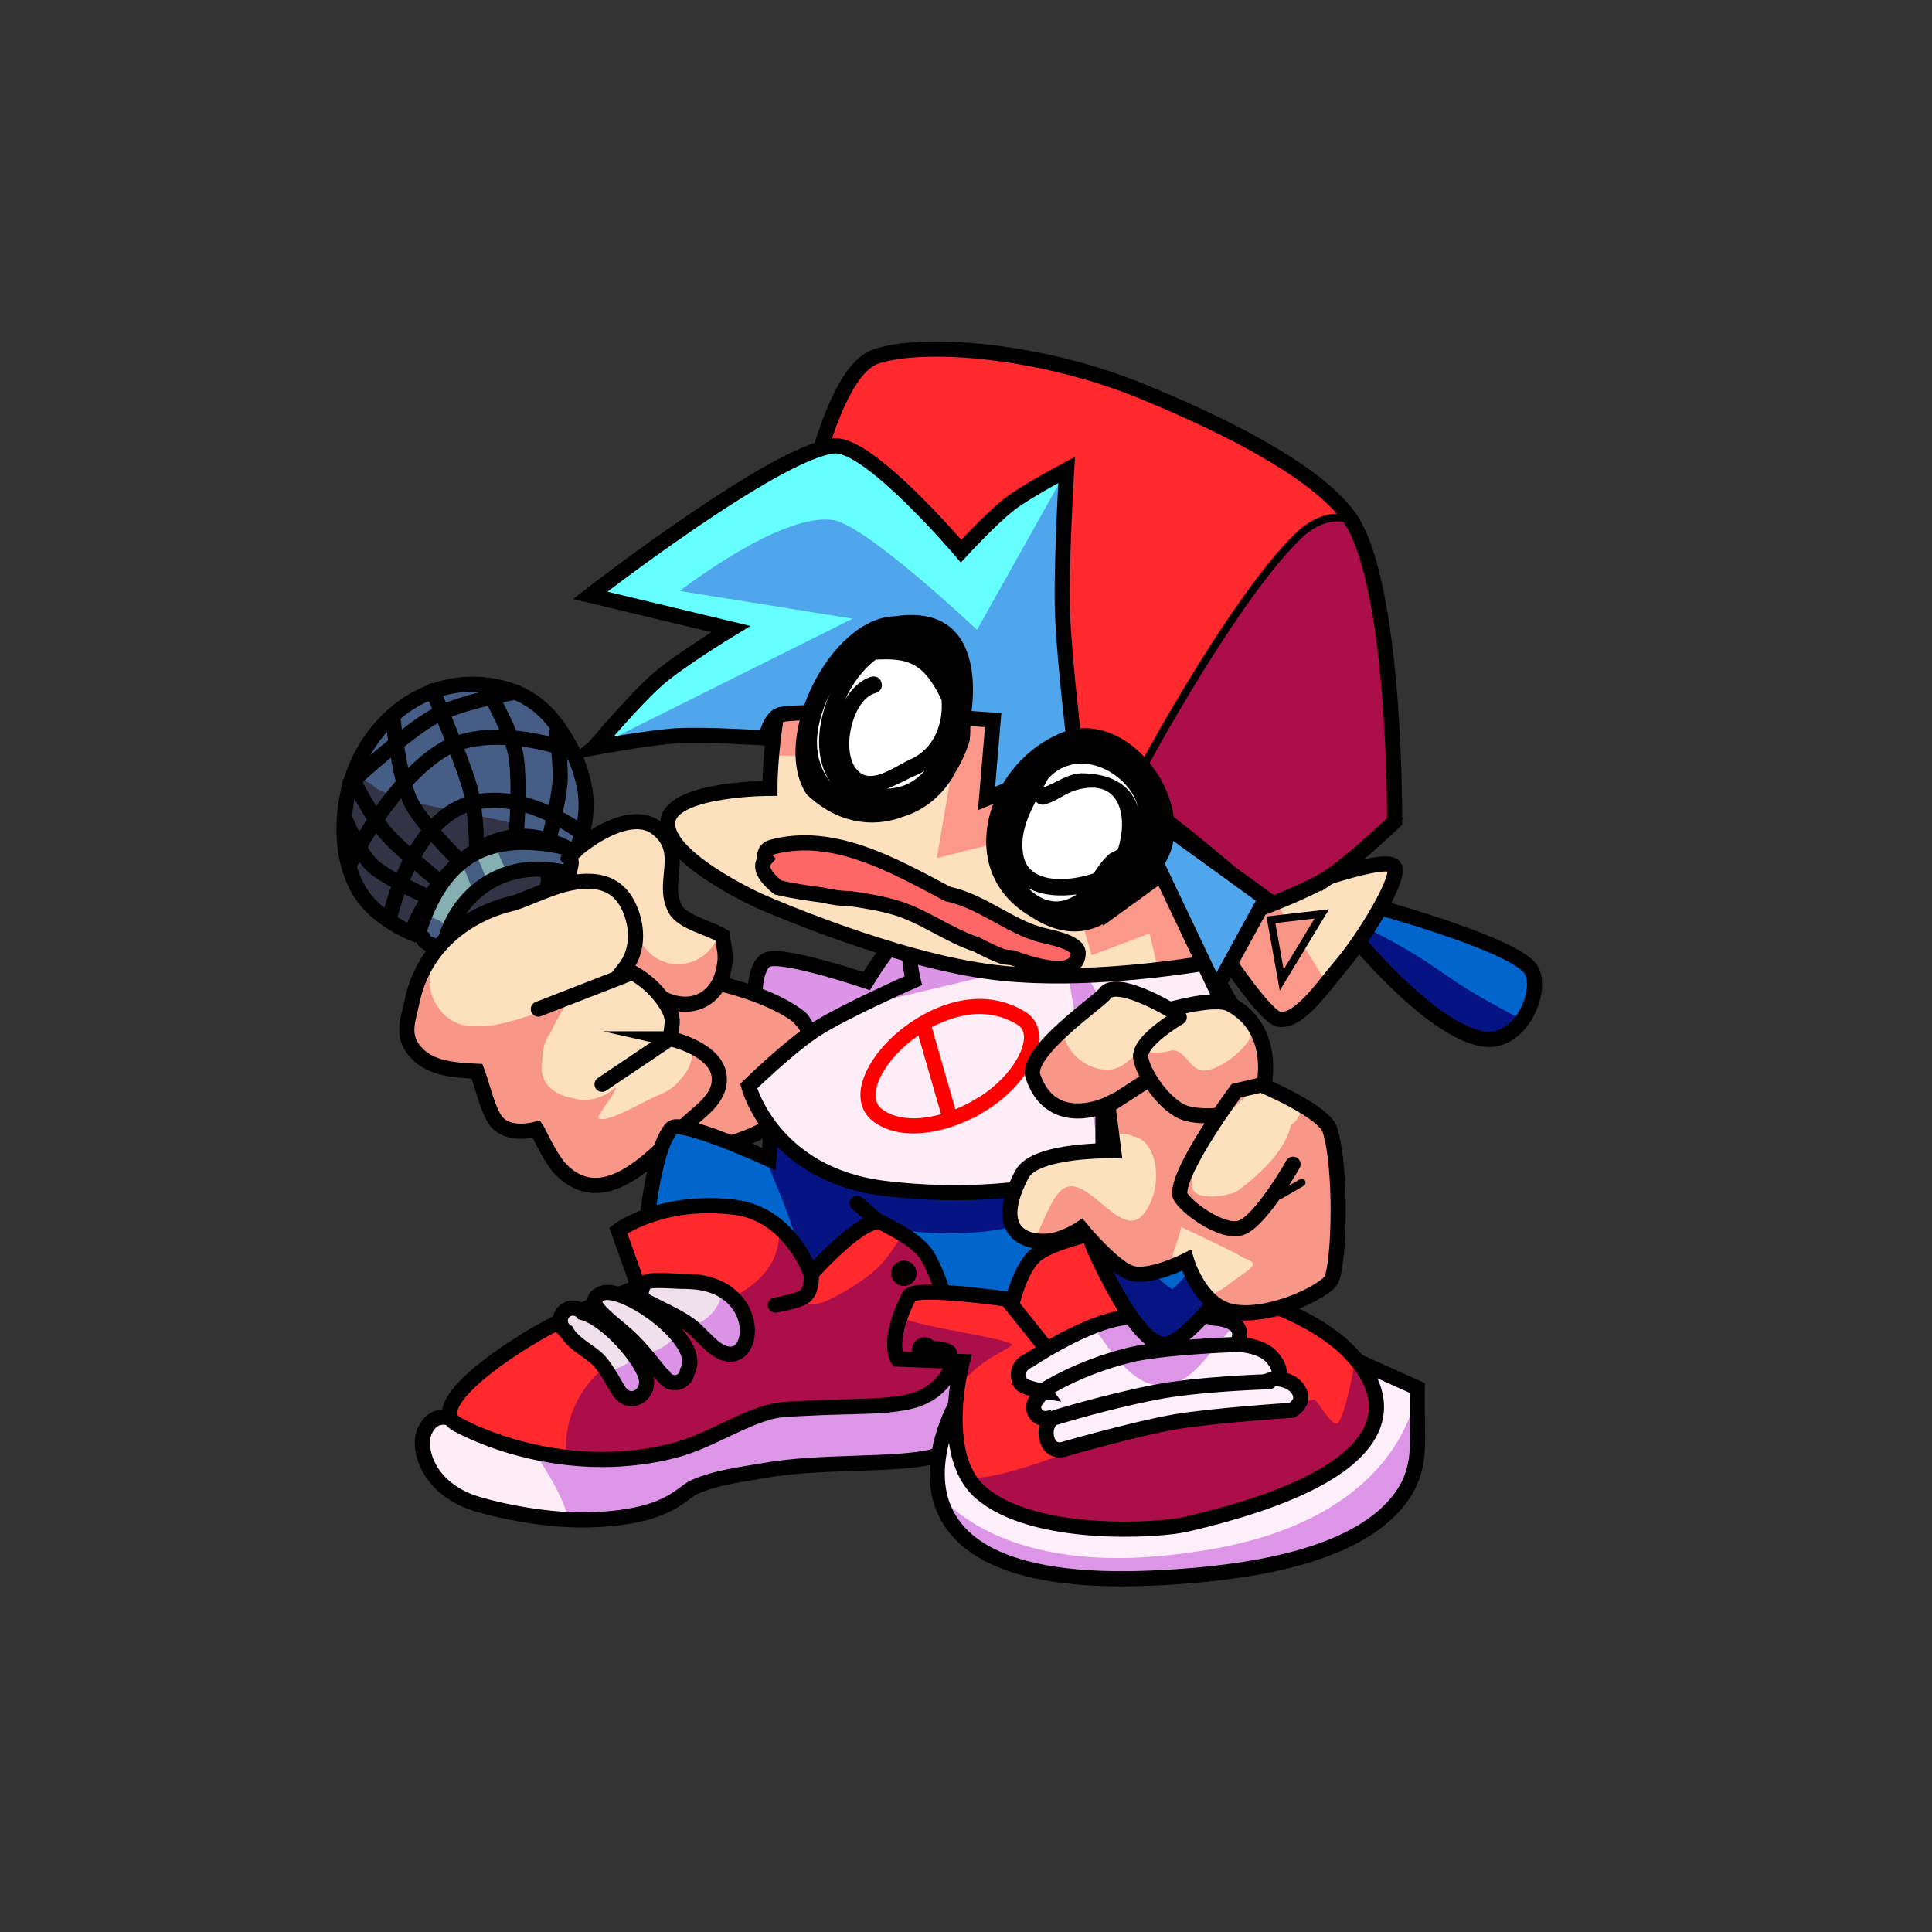 <svg version="1.1" xmlns="http://www.w3.org/2000/svg" xmlns:xlink="http://www.w3.org/1999/xlink" width="127.667" height="127.667" viewBox="0,0,127.667,127.667"><rect x="0" y="0" width="127.667" height="127.667" fill="#333333" stroke="none"/><g transform="translate(-176.167,-116.167)"><g data-paper-data="{&quot;isPaintingLayer&quot;:true}" fill-rule="nonzero" stroke-linejoin="miter" stroke-miterlimit="10" stroke-dasharray="" stroke-dashoffset="0" style="mix-blend-mode: normal"><g><path d="M204.985,178.436c-0.002,-0 -0.004,-0.001 -0.004,-0.001l-0.494,-0.291c-0.619,-1.211 0.047,-2.395 0.947,-3.323c2.057,-1.085 7.197,-4.493 8.803,-0.969c0.759,1.666 0.255,3.606 0.345,5.354c-1.304,6.53 -6.637,1.941 -9.598,-0.771z" fill="#323344" stroke="#000000" stroke-width="1" stroke-linecap="butt"/><path d="M233.922,180.23c0.693,-1.097 2.674,-3.661 4.025,-3.975c3.853,-0.896 4.264,3.038 4.024,5.58c-0.476,2.32 -2.437,5.727 -5.272,7.859c-1.955,1.47 -4.548,2.07 -6.151,2.421c-0.547,0.12 -2.06,-0.39 -3.43,-4.004c-1.281,-3.379 -1.513,-8.054 -0.23,-8.54c1.104,-0.419 6.551,1.43 6.551,1.43z" fill="#dc94e7" stroke="#000000" stroke-width="1" stroke-linecap="butt"/><path d="M229.279,183.737c0.046,0.051 0.07,0.088 0.07,0.088l0.502,0.895c0.133,0.861 -0.037,1.578 -0.167,2.283c-0.16,0.868 -0.364,1.696 -1.111,2.495c-5,4.422 -16.053,3.875 -14.198,-5.098c0.792,-3.739 4.524,-4.172 8.201,-3.482c2.505,0.47 5.006,1.355 6.448,2.486c0,0 0.161,0.127 0.256,0.333z" fill="#f89688" stroke="#000000" stroke-width="1" stroke-linecap="butt"/><path d="M212.662,175.287c-0.562,-0.44 -0.169,-1.079 -0.169,-1.079c1.054,-1.706 5.021,-4.869 7.042,-3.341c2.072,1.567 0.264,3.596 1.266,5.395c0.472,0.848 2.29,1.24 3.094,1.736c0.158,1.106 0.306,1.325 0.065,2.363c-0.426,1.834 -2.082,2.658 -3.851,1.86c-2.832,-1.277 -3.86,-4.876 -6.646,-6.242l-0.297,-0.124c0,0 -0.412,-0.175 -0.505,-0.57z" fill="#fcdfbd" stroke="none" stroke-width="0.5" stroke-linecap="butt"/><path d="M223.895,177.999c0.158,1.106 0.306,1.325 0.065,2.363c-0.426,1.834 -2.082,2.658 -3.851,1.86c-2.187,-0.986 -3.298,-3.358 -4.974,-5.015c0.77,0.04 1.476,0.08 1.992,0.187c0.563,0.117 0.953,0.451 1.305,0.839c0.312,0.692 0.903,1.248 1.66,1.5c0.3,0.122 0.651,0.185 1.08,0.158c0.121,-0.008 0.247,-0.033 0.375,-0.073c0.984,-0.207 1.812,-0.941 2.104,-1.952c0.088,0.044 0.17,0.088 0.243,0.134z" fill="#f89688" stroke="none" stroke-width="0.5" stroke-linecap="butt"/><path d="M212.662,175.287c-0.562,-0.44 -0.169,-1.079 -0.169,-1.079c1.054,-1.706 5.021,-4.869 7.042,-3.341c2.072,1.567 0.264,3.596 1.266,5.395c0.472,0.848 2.29,1.24 3.094,1.736c0.158,1.106 0.306,1.325 0.065,2.363c-0.426,1.834 -2.082,2.658 -3.851,1.86c-2.832,-1.277 -3.86,-4.876 -6.646,-6.242l-0.297,-0.124c0,0 -0.412,-0.175 -0.505,-0.57z" fill="none" stroke="#000000" stroke-width="1" stroke-linecap="butt"/><path d="M213.897,173.333c-0.113,0.546 -0.659,0.433 -0.659,0.433l-0.084,-0.017c-3.386,-0.7 -6.449,1.068 -7.529,4.419c0,0 -0.054,0.167 -0.196,0.283l0.004,0.279c0,0 -0.452,0.297 -0.758,-0.139c-0.069,-0.025 -0.137,-0.05 -0.206,-0.074c0,0 -0.297,-0.107 -0.363,-0.383c-0.269,-0.195 -0.194,-0.558 -0.194,-0.558l0.036,-0.151c1.629,-4.785 4.577,-6.297 9.369,-5.307c0,0 0.546,0.113 0.433,0.659c-0.003,0.013 -0.005,0.025 -0.008,0.037c0.115,0.098 0.21,0.26 0.156,0.519z" fill="#455d83" stroke="none" stroke-width="0.5" stroke-linecap="butt"/><path d="M205.879,177.49c-0.412,-0.372 -0.905,-0.647 -1.419,-0.77c-0.059,-0.056 -0.124,-0.107 -0.193,-0.152c0.625,-1.526 1.415,-2.66 2.39,-3.436c0.288,0.685 0.556,1.384 0.826,2.075c-0.665,0.608 -1.213,1.377 -1.604,2.283z" fill="#85afb1" stroke="none" stroke-width="0.5" stroke-linecap="butt"/><path d="M208.928,172.034c0.194,0.665 0.517,1.357 0.831,1.859c-0.478,0.151 -0.933,0.359 -1.356,0.62c-0.262,-0.665 -0.522,-1.333 -0.8,-1.991c0.413,-0.212 0.854,-0.374 1.324,-0.488z" fill="#85afb1" stroke="none" stroke-width="0.5" stroke-linecap="butt"/><path d="M213.897,173.333c-0.113,0.546 -0.659,0.433 -0.659,0.433l-0.084,-0.017c-3.386,-0.7 -6.449,1.068 -7.529,4.419c0,0 -0.054,0.167 -0.196,0.283l0.004,0.279c0,0 -0.452,0.297 -0.758,-0.139c-0.069,-0.025 -0.137,-0.05 -0.206,-0.074c0,0 -0.297,-0.107 -0.363,-0.383c-0.269,-0.195 -0.194,-0.558 -0.194,-0.558l0.036,-0.151c1.629,-4.785 4.577,-6.297 9.369,-5.307c0,0 0.546,0.113 0.433,0.659c-0.003,0.013 -0.005,0.025 -0.008,0.037c0.115,0.098 0.21,0.26 0.156,0.519z" fill="none" stroke="#000000" stroke-width="1" stroke-linecap="butt"/><path d="M220.505,184.813c0,0 3.073,0.691 3.19,2.538c0.094,1.482 -1.369,2.278 -2.281,3.197c-2.16,2.175 -5.504,5.904 -8.352,2.717c-0.572,-0.772 -0.957,-1.532 -1.38,-2.391l-0.063,-0.094c-1.172,0.297 -2.225,0.125 -2.721,-0.597c-0.525,-0.765 -0.832,-2.194 -1.209,-3.225c-1.494,-0.077 -3.124,-0.164 -4.092,-1.308c-0.931,-1.1 -0.449,-2.098 -0.198,-3.312c0.703,-3.401 3.375,-5.736 6.734,-6.5c1.702,-0.583 3.568,-1.675 5.473,-1.393c1.34,0.198 1.985,1.143 2.326,2.171c0.393,1.187 0.322,2.523 -0.507,3.576c1.17,0.458 2.204,1.402 2.825,2.445c0.608,1.021 0.197,1.347 0.256,2.176z" fill="#fde0be" stroke="none" stroke-width="0.5" stroke-linecap="butt"/><path d="M223.695,187.351c0.094,1.482 -1.369,2.278 -2.281,3.197c-2.16,2.175 -5.504,5.904 -8.352,2.717c-0.572,-0.772 -0.957,-1.532 -1.38,-2.391l-0.063,-0.094c-1.172,0.297 -2.225,0.125 -2.721,-0.597c-0.525,-0.765 -0.832,-2.194 -1.209,-3.225c-1.494,-0.077 -3.124,-0.164 -4.092,-1.308c-0.931,-1.1 -0.449,-2.098 -0.198,-3.312c0.235,-1.138 0.691,-2.156 1.319,-3.037c0.03,0.195 0.036,0.384 -0.015,0.566l0.005,0.008c-0.319,1.106 -0.143,2.076 0.372,2.795c0.389,0.627 1.025,1.099 1.805,1.261c0.282,0.058 0.563,0.072 0.836,0.045c0.286,0.013 0.584,-0.001 0.891,-0.044c1.337,-0.187 3.277,-0.827 5.176,-1.766c-0.503,0.807 -0.95,1.62 -1.275,2.291c-0.212,0.302 -0.368,0.652 -0.447,1.037c-0.047,0.229 -0.065,0.458 -0.056,0.682c-0.322,1.557 0.779,2.345 2.007,2.559c0.07,0.02 0.142,0.038 0.215,0.053c0.601,0.124 1.196,0.045 1.715,-0.191c0.167,-0.062 0.316,-0.137 0.442,-0.225c0.142,-0.099 0.294,-0.212 0.452,-0.336c0.178,0.162 -1.327,1.923 -1.114,2.035c0.629,0.331 3.1,-1.204 3.942,-1.53c0.675,-0.261 1.144,-0.623 1.448,-1.04c0.379,-0.373 0.655,-0.859 0.771,-1.419c0.052,-0.253 0.069,-0.506 0.052,-0.752c0.819,0.4 1.695,1.051 1.757,2.021z" fill="#f89688" stroke="none" stroke-width="0.5" stroke-linecap="butt"/><path d="M220.505,184.813c0,0 3.073,0.691 3.19,2.538c0.094,1.482 -1.369,2.278 -2.281,3.197c-2.16,2.175 -5.504,5.904 -8.352,2.717c-0.572,-0.772 -0.957,-1.532 -1.38,-2.391l-0.063,-0.094c-1.172,0.297 -2.225,0.125 -2.721,-0.597c-0.525,-0.765 -0.832,-2.194 -1.209,-3.225c-1.494,-0.077 -3.124,-0.164 -4.092,-1.308c-0.931,-1.1 -0.449,-2.098 -0.198,-3.312c0.703,-3.401 3.375,-5.736 6.734,-6.5c1.702,-0.583 3.568,-1.675 5.473,-1.393c1.34,0.198 1.985,1.143 2.326,2.171c0.393,1.187 0.322,2.523 -0.507,3.576c1.17,0.458 2.204,1.402 2.825,2.445c0.608,1.021 0.197,1.347 0.256,2.176z" fill="none" stroke="#000000" stroke-width="1" stroke-linecap="butt"/><path d="M217.599,180.566l-5.861,2.281" fill="none" stroke="#000000" stroke-width="1" stroke-linecap="round"/><path d="M220.18,184.97l-4.231,2.845" fill="none" stroke="#000000" stroke-width="1" stroke-linecap="round"/><path d="M199.14,168.663c0.963,-4.662 5.173,-8.084 9.836,-7.12c2.491,0.515 3.712,1.904 4.805,3.849c0.368,0.655 0.887,1.889 1.059,3.115c0.274,1.948 -0.496,3.668 -0.669,3.922c-0.138,0.202 -2.623,-2.046 -5.96,-0.381c-3.404,1.698 -4.874,5.758 -4.874,5.758c0,0 -2.064,-0.84 -3.179,-2.39c-1.242,-1.727 -1.526,-4.297 -1.019,-6.754z" fill="#465e85" stroke="#000000" stroke-width="0" stroke-linecap="butt"/><path d="M199.14,168.663c0.121,-0.585 0.293,-1.151 0.511,-1.691c0.029,0.09 0.067,0.177 0.113,0.259l-0,0.022l0.03,0.029c0.125,0.201 0.3,0.37 0.513,0.487l0.207,0.12l0.137,0.04l0.106,0.108l0.075,0.046l0.054,0.07l0.079,0.062l0.005,0.015l0.036,0.017l0.03,0.024l0.292,0.131l0.289,0.139l0.038,0.008l0.037,0.016l0.015,-0.006l0.029,0.006l0.023,0.03l0.079,0.062l0.005,0.015l0.036,0.017l0.03,0.024l0.292,0.131l0.289,0.139l0.038,0.008l0.037,0.016l0.015,-0.006l7.047,1.456l0.034,0.015l0.289,0.139l0.038,0.008l0.037,0.016l0.015,-0.006l0.213,0.044l0.019,0.018l0.469,0.272l0.169,0.049l0.278,0.125l0.289,0.139l0.038,0.008l0.037,0.016l0.015,-0.006l0.465,0.096l0.019,0.018l0.149,0.086l0.152,0.12l0.005,0.015l0.036,0.017l0.03,0.024l0.244,0.11c-1.07,-0.387 -2.635,-0.641 -4.453,0.266c-3.404,1.698 -4.874,5.758 -4.874,5.758c0,0 -2.064,-0.84 -3.179,-2.39c-1.242,-1.727 -1.526,-4.297 -1.019,-6.754z" fill="#323344" stroke="#000000" stroke-width="0" stroke-linecap="butt"/><path d="M204.758,164.994l-0,0.017l-0.019,-0.016z" fill="#323344" stroke="#000000" stroke-width="0" stroke-linecap="butt"/><path d="M199.14,168.663c0.963,-4.662 5.173,-8.084 9.836,-7.12c2.491,0.515 3.712,1.904 4.805,3.849c0.368,0.655 0.887,1.889 1.059,3.115c0.274,1.948 -0.496,3.668 -0.669,3.922c-0.138,0.202 -2.623,-2.046 -5.96,-0.381c-3.404,1.698 -4.874,5.758 -4.874,5.758c0,0 -2.064,-0.84 -3.179,-2.39c-1.242,-1.727 -1.526,-4.297 -1.019,-6.754z" fill="none" stroke="#000000" stroke-width="1" stroke-linecap="butt"/><path d="M201.975,176.562c0,0 1.352,-5.748 4.766,-7.124c3.61,-1.455 7.667,1.635 7.667,1.635" fill="none" stroke="#000000" stroke-width="1" stroke-linecap="round"/><path d="M199.356,173.131c0,0 2.446,-5.021 5.84,-7.267c3.081,-2.039 8.153,-0.264 8.153,-0.264" fill="none" stroke="#000000" stroke-width="1" stroke-linecap="round"/><path d="M199.508,167.732c0,0 3.572,-3.263 5.446,-4.28c1.691,-0.918 5.306,-1.556 5.306,-1.556" fill="none" stroke="#000000" stroke-width="1" stroke-linecap="round"/><path d="M204.002,175.23c0,0 -2.428,-1.091 -3.264,-1.899c-0.818,-0.79 -1.701,-2.894 -1.701,-2.894" fill="none" stroke="#000000" stroke-width="1" stroke-linecap="round"/><path d="M205.218,174.43c0,0 -2.582,-2.063 -3.593,-3.253c-0.901,-1.061 -2.184,-3.546 -2.184,-3.546" fill="none" stroke="#000000" stroke-width="1" stroke-linecap="round"/><path d="M206.405,172.924c0,0 -2.485,-2.424 -3.164,-3.912c-0.742,-1.626 -1.116,-5.468 -1.116,-5.468" fill="none" stroke="#000000" stroke-width="1" stroke-linecap="round"/><path d="M204.76,161.811c0,0 1.919,4.519 2.437,6.336c0.43,1.506 0.459,3.809 0.459,3.809" fill="none" stroke="#000000" stroke-width="1" stroke-linecap="round"/><path d="M208.244,161.48c0,0 1.639,2.843 1.973,4.392c0.351,1.625 0.086,5.142 0.086,5.142" fill="none" stroke="#000000" stroke-width="1" stroke-linecap="round"/><path d="M212.952,164.555c0,0 0.296,2.159 0.223,3.271c-0.076,1.161 -0.67,3.555 -0.67,3.555" fill="none" stroke="#000000" stroke-width="1" stroke-linecap="round"/></g><path d="M176.167,243.833v-127.667h127.667v127.667z" fill="none" stroke="none" stroke-width="NaN" stroke-linecap="butt"/><g><g stroke="#000000"><path d="M254.294,193.318l1.758,9.735l-37.568,-0.986c0,0 0.36,-9.541 2.072,-11.346c0.593,-0.626 6.42,2.039 6.42,2.039l0.257,-3.817z" fill="#0066cd" stroke-width="0" stroke-linecap="round"/><path d="M247.758,195.084c-1.505,0.752 -3.466,1.964 -5.555,2.325c-3.234,0.559 -6.473,0.038 -6.473,0.038c0,0 0.303,3.493 0.187,5.077l-6.308,-0.166c0.11,-1.296 -0.574,-3.713 -1.366,-5.892c-0.629,-1.73 -1.373,-3.356 -1.504,-3.813c0.151,0.067 0.236,0.106 0.236,0.106l0.257,-3.817l20.665,3.379c0,0 0.436,0.795 0.406,1.593c-0.02,0.515 -0.484,1.157 -0.546,1.168z" fill="#061483" stroke-width="0" stroke-linecap="butt"/><path d="M254.294,193.318l1.758,9.735l-37.568,-0.986c0,0 0.36,-9.541 2.072,-11.346c0.593,-0.626 6.42,2.039 6.42,2.039l0.257,-3.817z" fill="none" stroke-width="1" stroke-linecap="round"/><path d="M232.808,195.677l2.187,1.887" fill="none" stroke-width="1" stroke-linecap="round"/></g><g><path d="M240.613,209.636c0,0.335 -1.631,2.504 -2.855,2.799c-2.462,0.593 -7.389,0.242 -11.077,0.901c-1.337,0.239 -3.196,0.449 -4.631,1.098c-0.924,0.418 -1.743,2.021 -6.963,2.163c-3.257,0.089 -6.834,-0.832 -7.712,-1.147c-2.502,-0.898 -3.344,-2.765 -3.301,-4.098c0.013,-0.39 0.428,-1.816 1.76,-1.488c0.906,0.223 3.464,1.845 6.173,2.245c3.293,0.486 6.895,0.062 7.942,-0.194c2.515,-0.615 4.63,-2.038 7.069,-2.817c2.582,-0.825 5.972,0.35 8.047,-0.152c2.71,-0.655 3.813,-2.837 4.394,-2.556c0.938,0.454 1.155,2.559 1.155,3.246z" fill="#feecf7" stroke="none" stroke-width="0" stroke-linecap="butt"/><path d="M237.758,212.435c-2.462,0.593 -7.389,0.242 -11.077,0.901c-1.337,0.239 -3.196,0.449 -4.631,1.098c-0.924,0.418 -1.743,2.021 -6.963,2.163c-0.444,0.012 -0.894,0.005 -1.342,-0.016c-0.436,-1.68 -1.419,-3.106 -2.326,-4.578c0.195,0.041 0.39,0.076 0.587,0.105c3.293,0.486 6.895,0.062 7.942,-0.194c2.515,-0.615 4.63,-2.038 7.069,-2.817c2.582,-0.825 5.972,0.35 8.047,-0.152c2.71,-0.655 3.813,-2.837 4.394,-2.556c0.938,0.454 1.155,2.559 1.155,3.246c0,0.335 -1.631,2.504 -2.855,2.799z" fill="#dd95e8" stroke="none" stroke-width="0" stroke-linecap="butt"/><path d="M240.613,209.636c0,0.335 -1.631,2.504 -2.855,2.799c-2.462,0.593 -7.389,0.242 -11.077,0.901c-1.337,0.239 -3.196,0.449 -4.631,1.098c-0.924,0.418 -1.743,2.021 -6.963,2.163c-3.257,0.089 -6.834,-0.832 -7.712,-1.147c-2.502,-0.898 -3.344,-2.765 -3.301,-4.098c0.013,-0.39 0.428,-1.816 1.76,-1.488c0.906,0.223 3.464,1.845 6.173,2.245c3.293,0.486 6.895,0.062 7.942,-0.194c2.515,-0.615 4.63,-2.038 7.069,-2.817c2.582,-0.825 5.972,0.35 8.047,-0.152c2.71,-0.655 3.813,-2.837 4.394,-2.556c0.938,0.454 1.155,2.559 1.155,3.246z" fill="none" stroke="#000000" stroke-width="1" stroke-linecap="butt"/><path d="M218.355,201.209l-1.329,-3.731c0,0 2.811,-2.124 7.657,-1.541c3.722,0.447 5.08,4.415 5.08,4.415c0,0 3.575,-4.041 4.74,-3.354c0.516,0.304 2.344,1.108 2.975,2.217c1.537,2.704 1.806,6.626 1.806,6.626c0,0 -0.383,2.214 -2.791,2.885c-1.68,0.469 -4.343,0.344 -7.032,0.501c-0.853,0.05 -1.696,0.034 -2.49,0.26c-1.844,0.524 -3.423,1.567 -5.376,2.256c-1.554,0.548 -3.472,0.81 -5.042,0.859c-3.611,0.113 -7.303,-0.803 -10.162,-2.301c-1.835,-0.961 1.519,-3.828 5.174,-5.956c3.267,-1.902 6.791,-3.135 6.791,-3.135z" fill="#ff292e" stroke="#000000" stroke-width="0" stroke-linecap="round"/><path d="M227.69,197.311c0.569,0.502 1.738,1.993 1.902,3.004c0.139,0.857 -0.709,1.235 -0.485,1.757c0.199,0.463 1.428,0.166 1.428,0.166c0,0 2.047,-0.844 3.629,-2.292c0.772,-0.707 1.641,-2.23 1.641,-2.23c0,0 1.333,0.9 1.673,1.499c1.537,2.704 1.806,6.626 1.806,6.626c0,0 -0.383,2.214 -2.791,2.885c-1.68,0.469 -4.343,0.344 -7.032,0.501c-0.853,0.05 -1.696,0.034 -2.49,0.26c-1.844,0.524 -3.423,1.567 -5.376,2.256c-1.554,0.548 -3.472,0.81 -5.042,0.859c-0.985,0.031 -2.956,-0.128 -2.956,-0.128c0,0 -0.456,-2.697 1.665,-5.126c2.448,-2.803 7.683,-4.112 10.45,-6.151c2.494,-1.838 1.783,-4.058 1.979,-3.885z" fill="#ac0e49" stroke="#000000" stroke-width="0" stroke-linecap="round"/><path d="M229.763,200.308c0,0 0.129,1.064 -0.406,1.511c-0.388,0.325 -1.953,0.59 -1.953,0.59" fill="none" stroke="#000000" stroke-width="1" stroke-linecap="round"/><path d="M235.06,200.308c0,-0.462 0.374,-0.836 0.836,-0.836c0.462,0 0.836,0.374 0.836,0.836c0,0.462 -0.374,0.836 -0.836,0.836c-0.462,0 -0.836,-0.374 -0.836,-0.836z" fill="#000000" stroke="none" stroke-width="0.5" stroke-linecap="butt"/><path d="M218.355,201.209l-1.329,-3.731c0,0 2.811,-2.124 7.657,-1.541c3.722,0.447 5.08,4.415 5.08,4.415c0,0 3.575,-4.041 4.74,-3.354c0.516,0.304 2.344,1.108 2.975,2.217c1.537,2.704 1.806,6.626 1.806,6.626c0,0 -0.383,2.214 -2.791,2.885c-1.68,0.469 -4.343,0.344 -7.032,0.501c-0.853,0.05 -1.696,0.034 -2.49,0.26c-1.844,0.524 -3.423,1.567 -5.376,2.256c-1.554,0.548 -3.472,0.81 -5.042,0.859c-3.611,0.113 -7.303,-0.803 -10.162,-2.301c-1.835,-0.961 1.519,-3.828 5.174,-5.956c3.267,-1.902 6.791,-3.135 6.791,-3.135z" fill="none" stroke="#000000" stroke-width="1" stroke-linecap="round"/><path d="M213.188,203.439c0,-0.269 0.127,-0.508 0.323,-0.661c-0.142,0.306 -0.231,0.642 -0.253,0.996c-0.045,-0.103 -0.07,-0.216 -0.07,-0.335z" fill="#db93e6" stroke="none" stroke-width="0.5" stroke-linecap="butt"/><path d="M221.529,200.845c5.363,0.047 4.656,6.303 1.977,4.474c-0.564,-0.385 -1.146,-1.136 -1.753,-1.588c-0.808,-0.602 -2.207,-1.188 -3.053,-1.672c-0.291,-0.131 -0.169,-1.019 0.235,-1.192c0.404,-0.173 1.733,-0.029 2.595,-0.021z" fill="#f0e0ec" stroke="none" stroke-width="0.5" stroke-linecap="butt"/><path d="M221.589,206.784c-0.043,0.422 -0.399,0.751 -0.832,0.751c-0.307,0 -0.575,-0.165 -0.721,-0.412c-0.231,-0.132 -1.051,-1.371 -2.081,-2.384c-0.872,-0.857 -1.898,-1.528 -2.335,-2.165c-0.321,-0.467 -0.114,-0.78 0.332,-0.95c1.444,-0.55 6.804,3.206 5.637,5.159z" data-paper-data="{&quot;index&quot;:null}" fill="#f0e0ec" stroke="none" stroke-width="0.5" stroke-linecap="butt"/><path d="M218.849,207.163c0.335,1.267 -1.091,2.009 -1.795,0.903c-0.419,-0.658 -0.91,-1.692 -1.541,-2.213c-0.664,-0.549 -1.484,-0.942 -1.913,-1.693c-0.246,-0.145 -0.412,-0.414 -0.412,-0.721c0,-0.462 0.374,-0.836 0.836,-0.836c0.254,0 0.482,0.114 0.636,0.293c1.656,0.454 3.873,3.07 4.189,4.268z" fill="#f0e0ec" stroke="none" stroke-width="0.5" stroke-linecap="butt"/><path d="M223.506,205.318c-0.542,-0.37 -1.101,-1.078 -1.683,-1.534c1.105,-0.277 1.948,-1.213 2.087,-2.366c2.652,1.513 1.778,5.39 -0.405,3.9z" fill="#db93e6" stroke="none" stroke-width="0.5" stroke-linecap="butt"/><path d="M221.589,206.784c-0.043,0.422 -0.399,0.751 -0.832,0.751c-0.307,0 -0.575,-0.165 -0.721,-0.412c-0.169,-0.097 -0.654,-0.787 -1.306,-1.547c0.89,-0.064 1.664,-0.546 2.127,-1.251c0.747,0.866 1.141,1.773 0.731,2.459z" data-paper-data="{&quot;index&quot;:null}" fill="#db93e6" stroke="none" stroke-width="0.5" stroke-linecap="butt"/><path d="M218.849,207.163c0.335,1.267 -1.091,2.009 -1.795,0.903c-0.24,-0.377 -0.503,-0.877 -0.803,-1.333c0.743,-0.056 1.405,-0.403 1.872,-0.927c0.368,0.515 0.632,0.999 0.726,1.357z" fill="#db93e6" stroke="none" stroke-width="0.5" stroke-linecap="butt"/><path d="M221.529,200.845c5.363,0.047 4.656,6.303 1.977,4.474c-0.564,-0.385 -1.146,-1.136 -1.753,-1.588c-0.808,-0.602 -2.207,-1.188 -3.053,-1.672c-0.291,-0.131 -0.169,-1.019 0.235,-1.192c0.404,-0.173 1.733,-0.029 2.595,-0.021z" fill="none" stroke="#000000" stroke-width="1" stroke-linecap="butt"/><path d="M221.589,206.784c-0.043,0.422 -0.399,0.751 -0.832,0.751c-0.307,0 -0.575,-0.165 -0.721,-0.412c-0.231,-0.132 -1.051,-1.371 -2.081,-2.384c-0.872,-0.857 -1.898,-1.528 -2.335,-2.165c-0.321,-0.467 -0.114,-0.78 0.332,-0.95c1.444,-0.55 6.804,3.206 5.637,5.159z" data-paper-data="{&quot;index&quot;:null}" fill="none" stroke="#000000" stroke-width="1" stroke-linecap="butt"/><path d="M217.054,208.067c-0.419,-0.658 -0.91,-1.692 -1.541,-2.213c-0.664,-0.549 -1.484,-0.942 -1.913,-1.693c-0.246,-0.145 -0.412,-0.414 -0.412,-0.721c0,-0.462 0.374,-0.836 0.836,-0.836c0.254,0 0.482,0.114 0.636,0.293c1.656,0.454 3.873,3.07 4.189,4.268c0.317,1.198 -1.091,2.009 -1.795,0.903z" fill="none" stroke="#000000" stroke-width="1" stroke-linecap="butt"/></g><g><path d="M239.37,208.914c0,0 0.392,8.34 14.607,6.239c13.499,-1.995 11.639,-9.156 11.639,-9.156l4.203,1.887c0,0 -0.009,1.189 0.013,2.617c0.02,1.372 0.095,2.951 -1.037,4.543c-2,2.814 -6.761,4.992 -16.602,5.407c-20.062,0.846 -12.823,-11.538 -12.823,-11.538z" fill="#ffeffa" stroke="#000000" stroke-width="0" stroke-linecap="round"/><path d="M238.241,214.926c-0.017,-0.079 3.879,5.673 16.551,3.83c14.357,-1.866 15.027,-10.871 15.027,-10.871c0,0 -0.009,1.189 0.013,2.617c0.02,1.372 0.095,2.951 -1.037,4.543c-2,2.814 -6.761,4.992 -16.602,5.407c-10.113,0.426 -13.289,-2.509 -13.951,-5.525z" fill="#dd95e8" stroke="#000000" stroke-width="0" stroke-linecap="round"/><path d="M239.37,208.914c0,0 0.392,8.34 14.607,6.239c13.499,-1.995 11.639,-9.156 11.639,-9.156l4.203,1.887c0,0 -0.009,1.189 0.013,2.617c0.02,1.372 0.095,2.951 -1.037,4.543c-2,2.814 -6.761,4.992 -16.602,5.407c-20.062,0.846 -12.823,-11.538 -12.823,-11.538z" fill="none" stroke="#000000" stroke-width="1" stroke-linecap="round"/><path d="M244.558,199.145c1.316,-1.176 6.834,-2.372 9.541,-1.847c1.634,0.317 1.353,1.938 1.353,1.938c0,0 6.505,-3.29 7.231,-2.782c0.283,0.198 1.533,2.077 0.927,3.174c-0.898,1.625 -3.87,2.611 -3.87,2.611c0,0 0.387,0.123 0.98,0.366c-4.38,0.271 -10.457,2.817 -13.096,2.978c-0.289,0.018 -0.094,-0.573 -0.15,-0.857c-0.239,-1.212 -0.365,-2.585 -1.152,-3.605c-0.532,-0.69 -1.208,-1.287 -1.967,-1.77c0.065,-0.074 0.132,-0.143 0.201,-0.205z" fill="#ff292e" stroke="#000000" stroke-width="0" stroke-linecap="butt"/><path d="M239.756,206.141l-4.266,-0.164c0,0 -0.76,-1.066 0.65,-3.956l0.443,0.776c0.896,1.568 5.913,-0.097 5.43,2.85c-0.111,0.679 -1.321,0.928 -2.471,1.494c0.111,-0.615 0.214,-1 0.214,-1z" fill="#ff292e" stroke="#000000" stroke-width="0" stroke-linecap="butt"/><path d="M258.172,209.1c0.369,-0.083 0.882,-0.111 1.469,-0.118c-0.646,0.168 -1.328,0.236 -2.029,0.242c0.207,-0.045 0.395,-0.087 0.56,-0.124z" fill="#ac0e49" stroke="#000000" stroke-width="0" stroke-linecap="butt"/><path d="M243.101,202.067c0,0 0.523,-2.087 1.457,-2.921c1.316,-1.176 6.834,-2.372 9.541,-1.847c1.634,0.317 1.353,1.938 1.353,1.938c0,0 6.505,-3.29 7.231,-2.782c0.283,0.198 1.533,2.077 0.927,3.174c-0.898,1.625 -3.87,2.611 -3.87,2.611c0,0 3.277,1.041 5.383,3.064c3.272,3.142 4.204,8.168 -10.608,11.596c-1.791,0.414 -10.065,0.936 -13.559,-2.113c-2.86,-2.496 -1.201,-8.644 -1.201,-8.644l-4.266,-0.164c0,0 -0.796,-1.117 0.754,-4.164c0.362,-0.713 6.858,0.254 6.858,0.254z" fill="#ff292e" stroke="#000000" stroke-width="0" stroke-linecap="round"/><path d="M239.756,206.141l-4.266,-0.164c0,0 -0.543,-0.761 0.14,-2.742c1.976,0.736 6.212,1.201 7.428,1.756c0.145,0.066 -1.201,0.759 -1.351,0.855c-0.891,0.567 -1.499,1.128 -2.203,1.903c-0.025,0.027 -0.049,0.055 -0.073,0.083c0.14,-1.006 0.325,-1.691 0.325,-1.691z" fill="#ac0e49" stroke="#000000" stroke-width="0" stroke-linecap="butt"/><path d="M239.016,206.272c-0.273,0.244 -2.55,0.173 -2.501,-0.539c-0.053,-0.11 -0.083,-0.234 -0.083,-0.364c0,-0.462 0.374,-0.836 0.836,-0.836c0.241,0 0.457,0.102 0.61,0.264c1.116,-0.05 2.129,0.589 1.138,1.475z" fill="#000000" stroke="none" stroke-width="0.5" stroke-linecap="butt"/><path d="M254.516,216.898c-1.791,0.414 -10.065,0.936 -13.559,-2.113c-0.32,-0.279 -0.583,-0.603 -0.798,-0.96c3.213,0.178 11.224,-3.766 14.153,-4.468c1.761,-0.422 5.913,0.014 8.682,-0.709c0.185,-0.048 1.226,1.942 1.602,1.538c0.401,-0.429 1.099,-3.595 1.084,-4.303c2.77,3.154 2.765,7.791 -11.165,11.015z" fill="#ac0e49" stroke="#000000" stroke-width="0" stroke-linecap="butt"/><path d="M263.61,199.628c-0.898,1.625 -3.87,2.611 -3.87,2.611c0,0 0.889,0.283 2.039,0.839c-2.618,0.167 -5.352,0.925 -5.54,0.303c-0.449,-1.481 3.967,-4.013 6.075,-5.714c0.3,-0.184 0.562,-0.424 0.772,-0.704c0.434,0.681 0.96,1.876 0.523,2.665z" fill="#ac0e49" stroke="#000000" stroke-width="0" stroke-linecap="butt"/><path d="M245.288,205.24l-2.402,-3.002" fill="none" stroke="#000000" stroke-width="1" stroke-linecap="round"/><path d="M245.202,208.114c0,0 -1.467,-0.219 -1.621,-0.583c-0.466,-1.103 0.592,-1.475 0.592,-1.475c0,0 3.347,-2.245 5.842,-2.745c4.079,-0.817 6.423,-0.043 6.423,-0.043c0,0 1.216,0.058 1.553,0.687c0.313,0.583 -0.181,1.028 -0.181,1.028c0,0 1.696,0.035 2.417,0.883c0.946,1.112 0.156,1.39 0.156,1.39c0,0 1.265,-0.003 1.67,0.921c0.317,0.724 -0.512,1.18 -0.512,1.18c0,0 -5.207,0.339 -7.707,0.763c-2.475,0.42 -7.218,1.767 -7.218,1.767c0,0 -0.991,0.447 -1.276,-0.674c-0.236,-0.931 0.461,-1.428 0.461,-1.428c0,0 -1.032,0.465 -1.306,-0.437c-0.187,-0.616 0.706,-1.235 0.706,-1.235z" fill="#feeffb" stroke="#000000" stroke-width="0" stroke-linecap="round"/><path d="M250.015,203.31c4.079,-0.817 6.423,-0.043 6.423,-0.043c0,0 0.908,0.043 1.373,0.461c-1.717,1.496 -2.928,4.451 -5.426,3.937c-1.531,-0.315 -2.764,-2.094 -3.986,-3.859c0.55,-0.217 1.102,-0.394 1.616,-0.497z" fill="#dd95e8" stroke="#000000" stroke-width="0" stroke-linecap="round"/><path d="M245.931,209.829c0,0 3.183,-0.995 6.535,-1.654c2.905,-0.571 7.574,-0.705 7.574,-0.705" fill="none" stroke="#000000" stroke-width="1" stroke-linecap="round"/><path d="M245.159,208.028c0,0 2.227,-1.483 5.688,-2.328c2.061,-0.503 6.706,-0.674 6.706,-0.674" fill="none" stroke="#000000" stroke-width="1" stroke-linecap="round"/><path d="M245.202,208.114c0,0 -1.467,-0.219 -1.621,-0.583c-0.466,-1.103 0.592,-1.475 0.592,-1.475c0,0 3.347,-2.245 5.842,-2.745c4.079,-0.817 6.423,-0.043 6.423,-0.043c0,0 1.216,0.058 1.553,0.687c0.313,0.583 -0.181,1.028 -0.181,1.028c0,0 1.696,0.035 2.417,0.883c0.946,1.112 0.156,1.39 0.156,1.39c0,0 1.265,-0.003 1.67,0.921c0.317,0.724 -0.512,1.18 -0.512,1.18c0,0 -5.207,0.339 -7.707,0.763c-2.475,0.42 -7.218,1.767 -7.218,1.767c0,0 -0.991,0.447 -1.276,-0.674c-0.236,-0.931 0.461,-1.428 0.461,-1.428c0,0 -1.032,0.465 -1.306,-0.437c-0.187,-0.616 0.706,-1.235 0.706,-1.235z" fill="none" stroke="#000000" stroke-width="1" stroke-linecap="round"/><path d="M262.45,198.786c1.15,0.383 0.404,1.847 -0.4,2.633c-0.13,0.293 -0.424,0.498 -0.765,0.498c-0.462,0 -0.836,-0.374 -0.836,-0.836c0,-0.187 0.061,-0.359 0.165,-0.498c0.393,-0.795 1.384,-1.947 1.837,-1.796z" fill="#000000" stroke="none" stroke-width="0.5" stroke-linecap="butt"/><path d="M244.558,199.145c1.316,-1.176 6.834,-2.372 9.541,-1.847c1.634,0.317 1.353,1.938 1.353,1.938c0,0 6.505,-3.29 7.231,-2.782c0.283,0.198 1.533,2.077 0.927,3.174c-0.898,1.625 -3.87,2.611 -3.87,2.611c0,0 3.277,1.041 5.383,3.064c3.272,3.142 4.204,8.168 -10.608,11.596c-1.791,0.414 -10.065,0.936 -13.559,-2.113c-2.86,-2.496 -1.201,-8.644 -1.201,-8.644l-4.266,-0.164c0,0 -0.796,-1.117 0.754,-4.164c0.362,-0.713 6.858,0.254 6.858,0.254c0,0 0.523,-2.087 1.457,-2.921z" fill="none" stroke="#000000" stroke-width="1" stroke-linecap="round"/></g><g><path d="M236.511,180.97c0,0 -1.026,-4.096 1.032,-5.337c5.69,-3.434 12.348,-2.328 12.348,-2.328c0,0 4.35,-2.344 6.741,-1.588c2.153,0.681 -0.595,4.242 -0.569,7.296c0.013,1.556 1.508,3.231 2.038,4.7c0.511,1.415 0.087,2.649 -1.344,2.887c-3.022,0.501 -7.144,-3.259 -7.144,-3.259l2.23,9.199c0,0 -6.684,3.431 -17.205,2.161c-7.482,-0.903 -8.998,-6.761 -8.998,-6.761c0,0 2.671,-2.617 4.488,-3.781c1.807,-1.159 6.384,-3.188 6.384,-3.188z" fill="#feecf7" stroke="#000000" stroke-width="0" stroke-linecap="round"/><path d="M236.511,180.97c0,0 -1.026,-4.096 1.032,-5.337c5.69,-3.434 12.348,-2.328 12.348,-2.328c0,0 4.35,-2.344 6.741,-1.588c1.684,0.533 0.37,2.828 -0.271,5.264c-0.707,0.111 -9.118,2.478 -9.118,2.478l2.369,3.881l2.23,9.199c0,0 -0.972,0.499 -2.759,1.046c-0.183,-0.614 -2.546,-14.155 -2.546,-14.155c0,0 -13.832,3.325 -13.6,3.212c1.783,-0.878 3.573,-1.672 3.573,-1.672z" fill="#dc94e7" stroke="#000000" stroke-width="0" stroke-linecap="butt"/><path d="M249.891,173.304c0,0 4.35,-2.344 6.741,-1.588c2.153,0.681 -0.595,4.242 -0.569,7.296c0.013,1.556 1.508,3.231 2.038,4.7c0.511,1.415 0.087,2.649 -1.344,2.887c-3.022,0.501 -7.144,-3.259 -7.144,-3.259l2.23,9.199c0,0 -6.684,3.431 -17.205,2.161c-7.482,-0.903 -8.998,-6.761 -8.998,-6.761c0,0 2.671,-2.617 4.488,-3.781c1.807,-1.159 6.384,-3.188 6.384,-3.188c0,0 -1.026,-4.096 1.032,-5.337c2.058,-1.242 12.348,-2.328 12.348,-2.328z" fill="none" stroke="#000000" stroke-width="1" stroke-linecap="round"/><g fill="none" stroke="#ff0000" stroke-width="1"><path d="M240.997,189.172c-2.618,1.578 -5.393,1.835 -6.865,0.669c-1.512,-1.197 -0.032,-4.019 2.573,-5.754c1.967,-1.311 4.595,-2.075 6.954,-0.633c1.657,1.013 0.058,4.079 -2.662,5.718z" stroke-linecap="butt"/><path d="M237.183,183.926l1.63,5.661" stroke-linecap="round"/></g><path d="M249.298,173.879c-0.158,0.277 -0.33,0.54 -0.515,0.79c-1.857,2.513 -4.998,3.679 -8.276,3.616c-1.079,-0.021 -3.584,-0.185 -3.344,-1.838c0.445,-3.069 11.252,-4.114 11.71,-3.313z" fill="#f89688" stroke="#000000" stroke-width="1" stroke-linecap="butt"/></g><g stroke="#000000" stroke-linecap="round"><path d="M249.748,183.926c0,0 1.778,1.258 2.701,1.827c1.918,1.184 3.732,0.96 3.732,0.96c0,0 -0.067,1.518 0.515,3.171c0.497,1.408 1.622,2.669 1.544,3.3c-0.163,1.331 -2.476,2.066 -4.533,2.162c-3.404,0.159 -4.603,-1.128 -4.603,-1.128c0,0 -0.123,-3.934 -0.003,-5.753c0.107,-1.617 0.646,-4.54 0.646,-4.54z" fill="#fddfbd" stroke-width="0"/><path d="M249.748,183.926c0,0 1.778,1.258 2.701,1.827c1.918,1.184 3.732,0.96 3.732,0.96c0,0 -0.044,0.991 0.246,2.243c-0.829,-0.25 -1.373,0.053 -3.141,-0.415c-2.501,-0.662 -3.477,-2.026 -3.911,-2.371c0.178,-1.191 0.373,-2.244 0.373,-2.244z" fill="#fa9789" stroke-width="0"/><path d="M252.449,185.753c1.918,1.184 3.732,0.96 3.732,0.96c0,0 -0.067,1.518 0.515,3.171c0.497,1.408 1.622,2.669 1.544,3.3c-0.163,1.331 -2.476,2.066 -4.533,2.162c-3.404,0.159 -4.603,-1.128 -4.603,-1.128c0,0 -0.123,-3.934 -0.003,-5.753c0.107,-1.617 0.646,-4.54 0.646,-4.54c0,0 1.778,1.258 2.701,1.827z" fill="none" stroke-width="1"/></g><g><path d="M247.69,193.876l3.474,-2.616l4.546,2.702l2.402,-1.372l2.616,3.774c0,0 -5.356,8.287 -7.496,8.635c-1.979,0.322 -4.898,-6.619 -4.898,-6.619z" fill="#0066cd" stroke="#000000" stroke-width="0" stroke-linecap="round"/><path d="M253.657,201.334c1.974,-1.657 2.707,-4.894 5.388,-5.88c0.4,-0.147 1.263,-0.171 1.427,0.362c0.304,0.991 -5.778,9.206 -7.379,9.146c-1.398,-0.053 -3.396,-3.065 -4.22,-5.178c-0.486,-1.247 -0.2,-2.069 -0.122,-2.089c0.136,-0.096 1.561,0.644 1.643,1.021c1.362,0.928 3.096,2.759 3.263,2.618z" fill="#061484" stroke="none" stroke-width="0.5" stroke-linecap="butt"/><path d="M247.69,193.875l3.474,-2.616l4.546,2.702l2.402,-1.372l2.616,3.774c0,0 -5.356,8.287 -7.496,8.635c-1.979,0.322 -4.898,-6.619 -4.898,-6.619" fill="none" stroke="#000000" stroke-width="1" stroke-linecap="round"/></g></g><g stroke="#000000"><g stroke-linecap="butt"><path d="M265.523,177.927l1.344,-1.919c0,0 8.804,2.382 10.348,4.068c1.084,1.183 -0.422,5.171 -3.055,4.747c-3.506,-0.565 -8.637,-6.896 -8.637,-6.896z" fill="#0066cd" stroke-width="0"/><path d="M265.523,177.927l0.477,-0.681c0,0 1.853,0.902 3.622,1.969c1.367,0.825 2.489,1.722 3.876,2.542c1.65,0.976 3.289,1.781 3.239,1.85c-0.6,0.818 -1.493,1.391 -2.577,1.216c-3.506,-0.565 -8.637,-6.896 -8.637,-6.896z" fill="#061483" stroke-width="0"/><path d="M265.523,177.927l1.344,-1.919c0,0 8.804,2.382 10.348,4.068c1.084,1.183 -0.422,5.171 -3.055,4.747c-3.506,-0.565 -8.637,-6.896 -8.637,-6.896z" fill="none" stroke-width="1"/></g><g stroke-linecap="round"><path d="M227.043,168.259c0,0 -0.193,-26.123 21.375,-18.725c22.115,7.586 11.816,25.881 11.816,25.881c0,0 7.348,-2.82 8.044,-2.016c0.587,0.678 -2.154,5.019 -3.511,6.579c-1.003,1.153 -2.726,3.788 -4.096,3.537c-0.862,-0.158 -3.404,-3.96 -3.404,-3.96c0,0 -8.38,1.685 -15.287,0.879c-6.821,-0.796 -15.677,-4.753 -15.677,-4.753c0,0 -6.569,-2.979 -5.98,-5.38c0.502,-2.045 6.72,-2.043 6.72,-2.043z" fill="#fde0be" stroke-width="0"/><path d="M252.711,180.242c-0.037,0.004 -0.575,-2.392 -0.575,-2.392l-3.838,1.444l-2.37,-8.394l-7.856,1.972l1.116,-6.503c0,0 -12.039,-0.267 -12.037,-0.298c0.525,-6.125 3.577,-22.604 21.266,-16.536c22.115,7.586 11.816,25.881 11.816,25.881c0,0 3.659,5.641 3.551,5.776c-0.953,1.183 -2.126,2.505 -3.114,2.324c-0.862,-0.158 -3.404,-3.96 -3.404,-3.96c0,0 -1.863,0.375 -4.555,0.686z" fill="#fc988a" stroke-width="0"/><path d="M260.149,176.946l3.362,-0.386l-2.648,4.368z" fill="#f79587" stroke-width="0.5"/><path d="M248.418,149.535c22.115,7.586 11.816,25.881 11.816,25.881c0,0 7.348,-2.82 8.044,-2.016c0.587,0.678 -2.154,5.019 -3.511,6.579c-1.003,1.153 -2.726,3.788 -4.096,3.537c-0.862,-0.158 -3.404,-3.96 -3.404,-3.96c0,0 -8.38,1.685 -15.287,0.879c-6.821,-0.796 -15.677,-4.753 -15.677,-4.753c0,0 -6.569,-2.979 -5.98,-5.38c0.502,-2.045 6.72,-2.043 6.72,-2.043c0,0 -0.193,-26.123 21.375,-18.725z" fill="none" stroke-width="1"/></g><g stroke-linecap="round"><path d="M268.323,170.456c0,0 -2.837,2.675 -4.325,3.66c-1.285,0.851 -4.083,1.909 -4.083,1.909c0,0 -8.712,-8.152 -15.551,-11.283c-6.986,-3.198 -16.619,-5.461 -16.619,-5.461c0,0 2.044,-18.121 6.301,-19.557c3.099,-1.046 10.866,-0.476 17.693,2.344c3.111,1.285 11.973,5.055 13.991,8.932c2.704,5.197 2.593,19.457 2.593,19.457z" fill="#ff292e" stroke-width="0"/><path d="M268.323,170.456c0,0 -2.837,2.675 -4.325,3.66c-1.285,0.851 -4.083,1.909 -4.083,1.909c0,0 -4.219,-3.948 -9.09,-7.404c-0.127,-0.09 6.621,-12.678 11.135,-17.043c1.495,-1.445 3.268,-1.543 3.769,-0.579c2.704,5.197 2.593,19.457 2.593,19.457z" fill="#ac0e49" stroke-width="0.5"/><path d="M263.998,174.117c-1.285,0.851 -4.083,1.909 -4.083,1.909c0,0 -8.712,-8.152 -15.551,-11.283c-6.986,-3.198 -16.619,-5.461 -16.619,-5.461c0,0 2.044,-18.121 6.301,-19.557c3.099,-1.046 10.866,-0.476 17.693,2.344c3.111,1.285 11.973,5.055 13.991,8.932c2.704,5.197 2.593,19.457 2.593,19.457c0,0 -2.837,2.675 -4.325,3.66z" fill="none" stroke-width="1"/></g><g stroke-linecap="round"><path d="M226.775,164.934c0,0 -3.957,-0.256 -5.834,-0.151c-1.906,0.107 -5.516,0.789 -5.516,0.789c0,0 2.691,-3.203 4.234,-4.541c1.466,-1.271 4.805,-3.297 4.805,-3.297l-9.297,-2.228c0,0 12.205,-9.472 16.094,-9.874c2.32,-0.24 8.413,6.952 8.413,6.952c0,0 2.01,-2.184 3.222,-3.115c1.104,-0.848 3.754,-2.248 3.754,-2.248c0,0 -0.377,6.305 -0.27,9.448c0.111,3.274 0.923,9.818 0.923,9.818l12.501,9.056l-3.279,5.989l-3.613,-7.602l-3.511,2.545l-2.098,-9.987l-5.943,2.441l0.436,-5.182c0,0 -11.281,-0.793 -13.994,-0.37c-0.74,0.115 -1.028,1.558 -1.028,1.558z" fill="#4fa6ec" stroke-width="0"/><path d="M232.503,157.051l-17.079,8.522c0,0 2.691,-3.203 4.234,-4.541c1.466,-1.271 4.805,-3.297 4.805,-3.297l-9.297,-2.228c0,0 12.205,-9.472 16.094,-9.874c2.32,-0.24 8.413,6.952 8.413,6.952c0,0 2.01,-2.183 3.222,-3.115c1.104,-0.848 3.754,-2.248 3.754,-2.248l-5.921,10.564c0,0 -7.297,-6.9 -9.492,-7.25c-3.445,-0.549 -10.146,4.682 -10.146,4.682z" fill="#66ffff" stroke-width="0"/><path d="M251.085,171.147l-1.981,3.909l-1.271,-6.051z" fill="#66ffff" stroke-width="0"/><path d="M215.424,165.572c0,0 2.691,-3.203 4.234,-4.541c1.466,-1.271 4.805,-3.297 4.805,-3.297l-9.297,-2.228c0,0 12.205,-9.472 16.094,-9.874c2.32,-0.24 8.413,6.952 8.413,6.952c0,0 2.01,-2.183 3.222,-3.115c1.104,-0.848 3.754,-2.248 3.754,-2.248c0,0 -0.377,6.305 -0.27,9.448c0.111,3.274 0.923,9.818 0.923,9.818l12.501,9.056l-3.279,5.989l-3.613,-7.602l-3.511,2.545l-2.098,-9.987l-5.943,2.441l0.436,-5.182c0,0 -11.281,-0.793 -13.994,-0.37c-0.74,0.115 -1.028,1.558 -1.028,1.558c0,0 -3.957,-0.256 -5.834,-0.151c-1.877,0.106 -5.516,0.789 -5.516,0.789z" fill="none" stroke-width="1"/></g></g><g stroke="#000000"><path d="M249.365,189.136c0,0 -3.685,1.792 -4.937,-1.832c-0.56,-1.622 4.419,-4.988 4.721,-5.449c0.737,-1.125 4.313,1.023 4.313,1.023c0,0 3.016,-0.865 3.984,-0.357c3.133,1.646 2.235,5.405 2.235,5.405c0,0 3.987,1.688 4.367,2.902c0.79,2.519 0.63,8.704 0.106,9.884c-0.331,0.746 -4.158,2.662 -6.657,2.103c-2.076,-0.464 -2.926,-3.368 -2.926,-3.368c0,0 -2.359,1.208 -3.62,0.861c-1.193,-0.328 -3.36,-2.963 -3.36,-2.963c0,0 -1.105,0.752 -2.192,0.838c-1.63,0.13 -3.647,-0.722 -1.706,-4.413c0.889,-1.69 6.068,-1.561 6.068,-1.561z" fill="#fde0be" stroke-width="0" stroke-linecap="round"/><path d="M249.365,189.136c0,0 -3.685,1.792 -4.937,-1.832c-0.273,-0.791 0.77,-1.996 1.946,-3.077c0.265,1.695 1.784,2.701 3.098,2.626c0.845,-0.048 1.432,-0.781 2.12,-1.28c0.006,0.003 0.012,0.005 0.018,0.008c0.195,0.082 0.398,0.117 0.596,0.109c0.283,0.106 1.257,-0.03 1.317,-0.103c1.004,-0.142 1.196,1.322 2.21,1.321c1.06,-0.001 3.203,-1.628 3.334,-2.925c1.031,1.607 0.693,3.554 0.624,3.893c-2.075,0.817 -5.063,5.071 -4.744,6.748c0.192,1.008 2.614,0.531 3.005,0.237c1.548,-1.166 3.11,-2.623 3.532,-4.362c0.232,-0.147 0.423,-0.363 0.538,-0.635c0.099,-0.234 0.129,-0.479 0.1,-0.714c0.908,0.53 1.76,1.15 1.926,1.679c0.79,2.519 0.63,8.704 0.106,9.884c-0.331,0.746 -4.158,2.662 -6.657,2.103c-0.641,-0.143 -1.165,-0.519 -1.583,-0.97c0.522,-0.2 1.028,-0.473 1.427,-0.79c1.238,-0.984 2.356,-1.341 0.975,-1.773c-0.143,-0.191 -4.095,-2.029 -4.095,-2.029c0,0 -0.138,0.712 -0.438,1.421c-0.158,0.374 -0.14,0.778 0.016,1.121c-0.801,0.326 -2.046,0.734 -2.848,0.514c-1.193,-0.328 -3.36,-2.963 -3.36,-2.963c0,0 -1.105,0.752 -2.192,0.838c-0.29,0.023 -0.592,0.015 -0.882,-0.034c0.693,-1.482 1.282,-3.201 2.076,-3.521c1.621,-0.652 3.687,3.49 5.116,1.784c1.382,-1.65 1.041,-4.897 -0.692,-5.164c-0.034,-0.018 -0.069,-0.034 -0.105,-0.05c-0.43,-0.182 -0.9,-0.131 -1.27,0.095z" fill="#f89688" stroke-width="0" stroke-linecap="butt"/><path d="M243.694,193.77c0.102,-0.193 0.26,-0.363 0.459,-0.512c-0.242,0.292 -0.469,0.618 -0.687,0.97c0.069,-0.148 0.145,-0.3 0.228,-0.458z" fill="#f89688" stroke-width="0" stroke-linecap="butt"/><path d="M248.996,192.25c-0.028,-0.012 -0.056,-0.023 -0.083,-0.035c0.031,-0.001 0.061,-0.002 0.09,-0.003c-0.002,0.012 -0.005,0.025 -0.007,0.037z" fill="#f89688" stroke-width="0" stroke-linecap="butt"/><path d="M249.365,189.136c0,0 -3.685,1.792 -4.937,-1.832c-0.56,-1.622 4.419,-4.988 4.721,-5.449c0.737,-1.125 4.313,1.023 4.313,1.023c0,0 3.016,-0.865 3.984,-0.357c3.133,1.646 2.235,5.405 2.235,5.405c0,0 3.987,1.688 4.367,2.902c0.79,2.519 0.63,8.704 0.106,9.884c-0.331,0.746 -4.158,2.662 -6.657,2.103c-2.076,-0.464 -2.926,-3.368 -2.926,-3.368c0,0 -2.359,1.208 -3.62,0.861c-1.193,-0.328 -3.36,-2.963 -3.36,-2.963c0,0 -1.105,0.752 -2.192,0.838c-1.63,0.13 -3.647,-0.722 -1.706,-4.413c0.889,-1.69 6.068,-1.561 6.068,-1.561z" fill="none" stroke-width="1" stroke-linecap="round"/><path d="M251.963,187.571l-2.495,1.609" fill="none" stroke-width="1" stroke-linecap="round"/><path d="M256.558,189.875c0,0 -1.654,0.174 -2.522,-0.368c-1.459,-0.911 -2.459,-2.822 -2.498,-3.509c-0.062,-1.095 2.556,-2.611 2.556,-2.611" fill="none" stroke-width="1" stroke-linecap="round"/><path d="M261.611,193.099c0,0 -1.989,3.509 -3.317,4.154c-1.291,0.627 -4.14,-1.59 -4.172,-2.177c-0.09,-1.692 3.73,-6.833 3.73,-6.833l1.477,-0.344" fill="none" stroke-width="1" stroke-linecap="round"/><path d="M260.743,195.154l1.445,-0.842" fill="none" stroke-width="0.5" stroke-linecap="round"/></g><g stroke-linecap="butt"><path d="M229.266,164.151c-0.078,-2.955 2.253,-5.414 5.208,-5.492c2.955,-0.078 5.414,2.253 5.492,5.208c0.078,2.955 -2.253,5.414 -5.208,5.492c-2.955,0.078 -5.414,-2.253 -5.492,-5.208z" fill="#ffffff" stroke="none" stroke-width="0"/><path d="M242.167,171.133c-0.078,-2.934 2.238,-5.376 5.172,-5.454c2.934,-0.078 5.376,2.238 5.454,5.172c0.078,2.934 -2.238,5.376 -5.172,5.454c-2.934,0.078 -5.376,-2.238 -5.454,-5.172z" fill="#ffffff" stroke="none" stroke-width="0"/><path d="M231.1,167.914c-1.136,-1.501 -0.999,-3.891 -0.067,-5.973c-0.579,1.17 -0.908,2.406 -0.881,3.376c0.028,1.067 0.388,1.941 0.948,2.597zM237.265,167.102c-0.155,0.097 -0.319,0.186 -0.492,0.267c-0.591,0.237 -1.273,0.644 -1.977,0.911c0.003,-0 0.006,-0 0.008,-0c1.029,-0.025 1.848,-0.477 2.461,-1.178zM238.383,162.416c-1.163,-2.452 -2.215,-2.786 -4.355,-2.66c-0.829,0.635 -1.538,1.592 -2.017,2.639c0.444,-0.739 1.038,-1.304 1.717,-1.507c0,0 0.537,-0.15 0.687,0.388c0.15,0.537 -0.388,0.687 -0.388,0.687c-1.599,0.396 -2.458,4.272 -0.979,5.3c0.926,0.644 2.494,-0.594 3.281,-0.917c1.573,-0.701 2.189,-2.384 2.054,-3.929zM235.824,170.143c-2.029,0.763 -4.371,0.411 -6.354,-1.486c-2.424,-3.651 1.547,-11.655 5.815,-11.767c4.81,-0.731 5.623,3.221 4.989,6.925c0.025,0.412 0.016,0.841 -0.028,1.282c-0.247,0.817 -0.595,1.561 -1.022,2.22c-0.029,0.064 -0.058,0.128 -0.087,0.19c-0.825,1.377 -2.026,2.243 -3.313,2.635z" fill="#000000" stroke="none" stroke-width="0.5"/><path d="M251.134,175.24c-1.493,2.236 -3.902,3.472 -6.898,1.469c-5.013,-2.96 -2.928,-9.791 1.692,-11.946c4.736,-2.414 9.957,4.946 6.978,8.802c-0.213,0.225 -0.918,0.941 -1.772,1.674zM251.378,169.552c-0.378,-1.725 -2.505,-3.273 -4.393,-2.858c-0.131,0.035 -0.262,0.074 -0.394,0.117c-0.418,0.159 -0.816,0.424 -1.172,0.818c-0.098,0.187 -0.202,0.376 -0.307,0.566c0.925,-0.306 1.617,-0.951 2.64,-0.929c2.122,0.047 3.246,1.002 3.627,2.285zM244.613,169.105c-0.595,1.132 -1.079,2.329 -0.813,3.635c0.374,1.836 2.929,1.716 4.642,1.138c0.273,-0.431 0.577,-0.882 1.057,-1.297c0.196,-0.092 0.375,-0.19 0.538,-0.292c0.654,-1.991 0.277,-4.779 -2.759,-3.911c-0.722,0.207 -1.28,0.725 -2.05,0.945c0,0 -0.413,0.115 -0.616,-0.219zM247.314,175.267c-1.139,0.162 -2.313,0.073 -3.204,-0.415c0.673,0.679 1.545,1.064 2.418,0.796c0.315,-0.097 0.57,-0.226 0.785,-0.38z" fill="#000000" stroke="none" stroke-width="0.5"/><path d="M226.751,172.931c-0.006,-0.017 -0.011,-0.034 -0.016,-0.052c-0.158,-0.566 0.408,-0.724 0.408,-0.724c4.08,-1.122 8.124,1.228 11.646,3.084c2.293,0.494 4.069,2.156 6.204,2.715c0.491,0.129 2.441,0.464 2.421,1.196c-0.044,1.611 -2.561,0.968 -4.341,0.307l-0.625,-0.066c-0.604,-0.234 -1.188,-0.512 -1.757,-0.815c-1.872,-0.607 -3.518,-1.909 -5.409,-2.45c-0.963,-0.276 -1.969,-0.444 -2.989,-0.583c-0.514,0.008 -1.133,-0.08 -1.754,-0.226c-1.004,-0.13 -2.006,-0.275 -2.978,-0.51c-1.062,-0.873 -1.171,-1.471 -0.809,-1.875z" fill="#ff6666" stroke="#000000" stroke-width="1"/></g></g></g></svg>